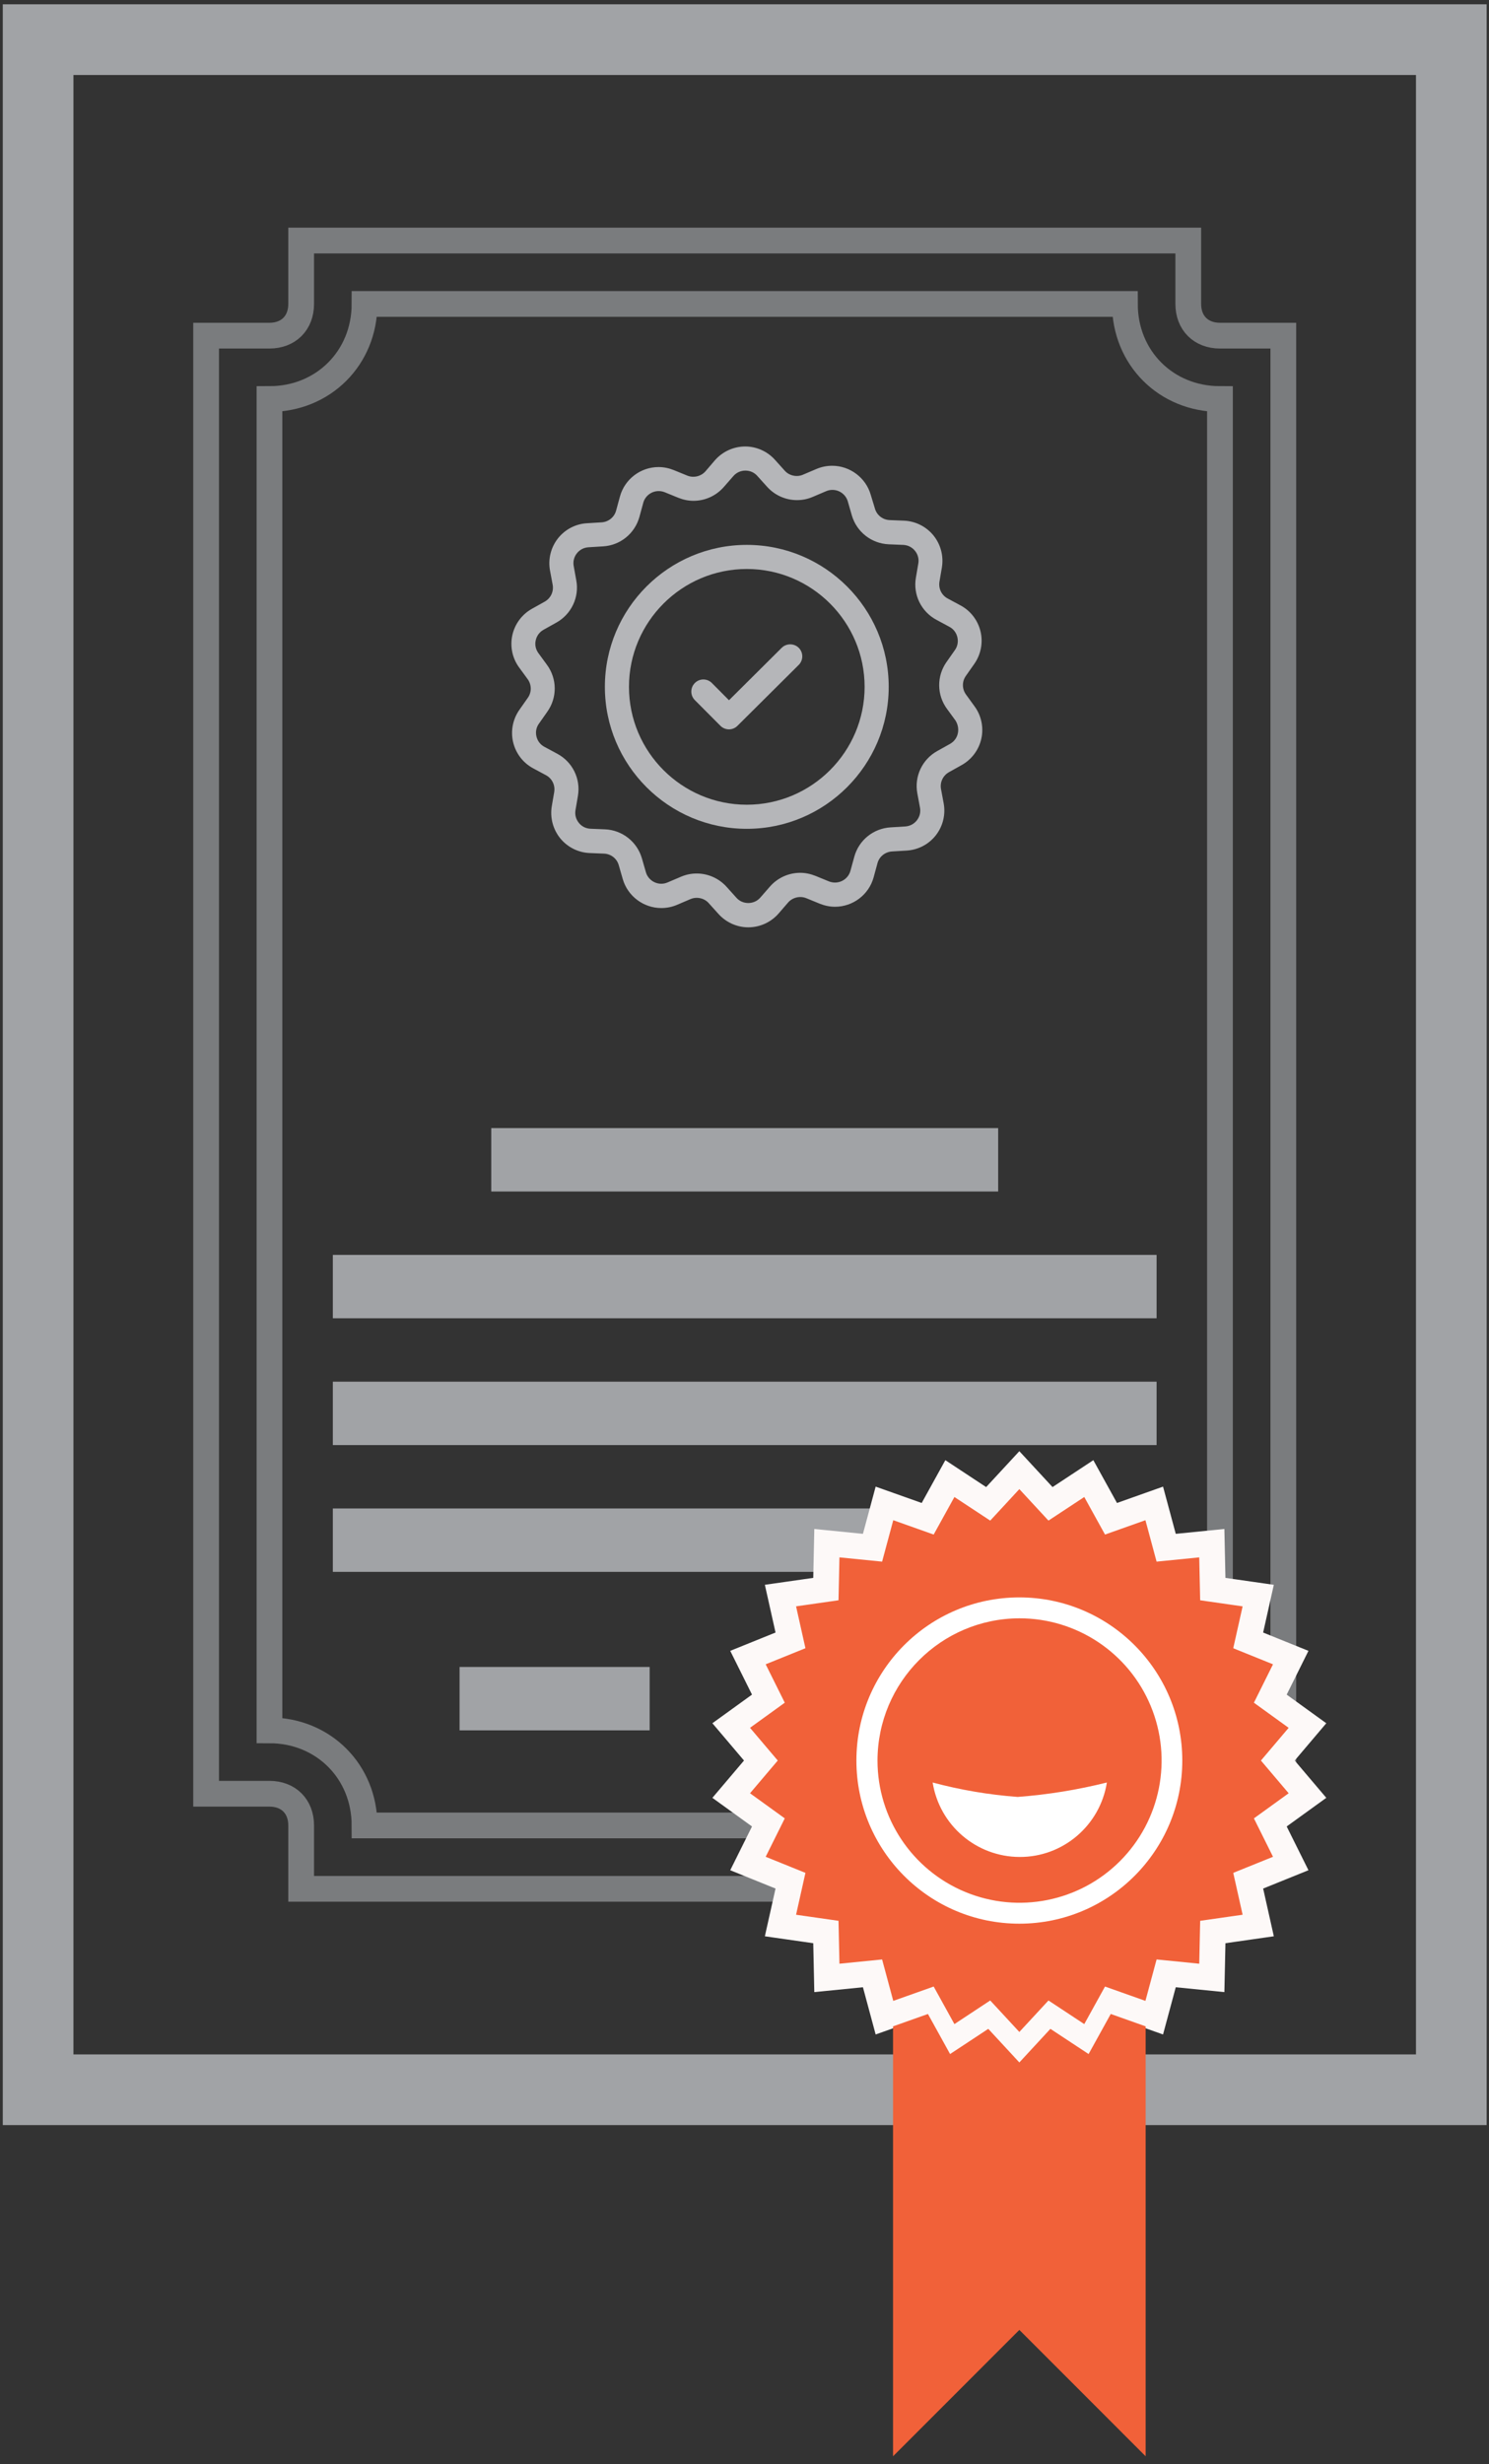 <?xml version="1.0" encoding="UTF-8"?>
<svg width="347px" height="574px" viewBox="0 0 347 574" version="1.1" xmlns="http://www.w3.org/2000/svg" xmlns:xlink="http://www.w3.org/1999/xlink">
    <rect x="0" y="0" width="347" height="574" fill="#333333" stroke="none"/>
    <title>certificate@2x</title>
    <g id="Design" stroke="none" stroke-width="1" fill="none" fill-rule="evenodd">
        <g id="Why-Proud-Smile" transform="translate(-390, -8349)">
            <g id="certificate" transform="translate(390.5, 8349.5)">
                <g id="noun_guarantee_2261669" opacity="0.9">
                    <path d="M0.15,494.5 L345.95,494.5 L345.95,0.5 L0.15,0.5 L0.15,494.5 Z M16.617,16.967 L329.483,16.967 L329.483,478.033 L16.617,478.033 L16.617,16.967 Z" id="Shape" fill="#ADAFB2"></path>
                    <rect id="Rectangle" fill="#ADAFB2" fill-rule="nonzero" x="113.983" y="262.267" width="118.133" height="14.767"></rect>
                    <rect id="Rectangle" fill="#ADAFB2" fill-rule="nonzero" x="77.067" y="291.8" width="191.967" height="14.767"></rect>
                    <rect id="Rectangle" fill="#ADAFB2" fill-rule="nonzero" x="77.067" y="321.333" width="191.967" height="14.767"></rect>
                    <rect id="Rectangle" fill="#ADAFB2" fill-rule="nonzero" x="77.067" y="350.867" width="191.967" height="14.767"></rect>
                    <rect id="Rectangle" fill="#ADAFB2" fill-rule="nonzero" x="106.6" y="387.783" width="44.3" height="14.767"></rect>
                    <rect id="Rectangle" fill="#ADAFB2" fill-rule="nonzero" x="195.2" y="387.783" width="44.3" height="14.767"></rect>
                    <path d="M276.417,70.3 L276.417,55.533 L69.683,55.533 L69.683,70.3 C69.683,74.73 66.73,77.683 62.3,77.683 L47.533,77.683 L47.533,417.317 L62.3,417.317 C66.73,417.317 69.683,420.27 69.683,424.7 L69.683,439.467 L276.417,439.467 L276.417,424.7 C276.417,420.27 279.37,417.317 283.8,417.317 L298.567,417.317 L298.567,77.683 L283.8,77.683 C279.37,77.683 276.417,74.73 276.417,70.3 Z M283.8,402.55 C271.248,402.55 261.65,412.148 261.65,424.7 L84.45,424.7 C84.45,412.148 74.852,402.55 62.3,402.55 L62.3,92.45 C74.852,92.45 84.45,82.852 84.45,70.3 L261.65,70.3 C261.65,82.852 271.248,92.45 283.8,92.45 L283.8,402.55 Z" id="Shape" stroke="#ADAFB2" stroke-width="6" opacity="0.65" fill-rule="nonzero"></path>
                </g>
                <g id="Group" transform="translate(173.5, 345.5)">
                    <path d="M63.55,-3.558 L70.811,4.289 L79.738,-1.593 L84.91,7.765 L94.986,4.19 L97.767,14.512 L108.401,13.453 L108.634,24.144 L119.217,25.66 L116.881,36.094 L126.794,40.1 L122.033,49.669 L130.696,55.929 L123.783,64.083 L130.698,72.236 L122.034,78.496 L126.796,88.067 L116.883,92.073 L119.219,102.507 L108.636,104.024 L108.403,114.712 L97.768,113.653 L94.985,123.976 L84.91,120.401 L79.738,129.761 L70.811,123.876 L63.55,131.722 L56.289,123.876 L47.362,129.761 L42.19,120.402 L32.117,123.977 L29.334,113.653 L18.696,114.712 L18.466,104.024 L7.881,102.507 L10.217,92.073 L0.306,88.066 L5.067,78.496 L-3.598,72.236 L3.317,64.081 L-3.598,55.926 L5.067,49.667 L0.306,40.098 L10.217,36.092 L7.881,25.657 L18.466,24.142 L18.696,13.453 L29.334,14.512 L32.117,4.19 L42.19,7.765 L47.362,-1.593 L56.289,4.289 L63.55,-3.558 Z M63.55,20.84 C51.609,20.84 40.799,25.68 32.974,33.505 C25.148,41.331 20.308,52.142 20.308,64.083 C20.308,76.025 25.148,86.836 32.974,94.661 C40.799,102.487 51.609,107.327 63.55,107.327 C75.492,107.327 86.302,102.487 94.127,94.662 C101.952,86.835 106.792,76.024 106.792,64.081 C106.792,52.141 101.952,41.33 94.126,33.504 C86.302,25.68 75.491,20.84 63.55,20.84 Z" id="Shape" stroke="#FDF9F8" stroke-width="6" fill="#F16139" fill-rule="nonzero"></path>
                    <polygon id="Path" fill="#F16139" fill-rule="nonzero" points="84.85 123.115 81.192 129.731 79.69 132.447 77.098 130.739 70.789 126.58 65.657 132.127 63.55 134.407 61.443 132.127 56.309 126.58 50.002 130.739 47.408 132.447 45.908 129.731 42.248 123.115 35.129 125.639 34.116 126.002 34.116 226.141 63.55 196.705 92.984 226.141 92.984 126.002 91.969 125.639"></polygon>
                    <circle id="Oval" fill="#F16139" fill-rule="nonzero" cx="63.55" cy="64.083" r="47.5"></circle>
                    <path d="M83.948,69.198 C77.126,70.904 70.172,72.029 63.161,72.559 C56.466,72.06 49.832,70.935 43.347,69.198 C44.944,79.161 53.516,86.502 63.599,86.541 C73.696,86.594 82.361,79.226 83.948,69.198 Z M94.168,51.371 C99.307,63.749 96.487,78.006 87.024,87.49 C77.56,96.975 63.318,99.818 50.942,94.693 C38.566,89.569 30.495,77.486 30.495,64.082 C30.522,45.816 45.298,31.008 63.55,30.954 C76.944,30.934 89.029,38.993 94.168,51.371 Z M25.578,64.082 C25.578,85.069 42.579,102.082 63.55,102.082 C84.521,102.082 101.522,85.069 101.522,64.082 C101.522,43.096 84.521,26.082 63.55,26.082 C42.579,26.082 25.578,43.096 25.578,64.082 Z" id="Shape" fill="#FFFFFF"></path>
                </g>
                <g id="noun_guarantee_952398" transform="translate(118, 103.5)" fill="#B5B6B9" fill-rule="nonzero">
                    <g id="Group">
                        <path d="M55.535,22.92 C37.294,22.92 22.463,37.746 22.463,55.988 C22.463,74.207 37.294,89.057 55.535,89.057 C73.779,89.057 88.606,74.206 88.606,55.988 C88.606,37.746 73.779,22.92 55.535,22.92 Z M55.535,83.444 C40.411,83.444 28.078,71.14 28.078,55.988 C28.078,40.864 40.386,28.534 55.535,28.534 C70.683,28.534 82.991,40.863 82.991,55.988 C82.991,71.115 70.662,83.444 55.535,83.444 Z" id="Shape"></path>
                        <path d="M108.611,60.527 L106.618,57.777 C105.679,56.493 105.656,54.731 106.597,53.424 L108.543,50.65 C110.077,48.472 110.627,45.722 110.011,43.109 C109.392,40.495 107.697,38.275 105.335,37.015 L102.354,35.411 C100.932,34.654 100.179,33.096 100.43,31.513 L101.002,28.168 C101.437,25.531 100.728,22.827 99.055,20.742 C97.36,18.655 94.859,17.397 92.203,17.282 L88.81,17.145 C87.206,17.075 85.828,15.996 85.395,14.462 L84.411,11.229 C83.265,7.264 79.574,4.492 75.426,4.492 C74.165,4.492 72.905,4.745 71.735,5.249 L68.617,6.577 C67.174,7.197 65.409,6.808 64.379,5.639 L62.11,3.117 C60.347,1.145 57.804,0 55.17,0 C52.463,0 49.898,1.17 48.109,3.208 L45.909,5.775 C44.878,6.966 43.135,7.38 41.67,6.785 L38.529,5.503 C37.384,5.044 36.193,4.792 34.978,4.792 C30.785,4.792 27.072,7.612 25.969,11.668 L25.076,14.943 C24.662,16.48 23.289,17.58 21.684,17.671 L18.314,17.878 C15.656,18.015 13.159,19.321 11.509,21.429 C9.856,23.537 9.194,26.266 9.673,28.879 L10.293,32.202 C10.59,33.783 9.834,35.366 8.436,36.144 L5.481,37.794 C3.141,39.1 1.47,41.345 0.896,43.959 C0.322,46.572 0.896,49.321 2.479,51.475 L4.473,54.203 C5.411,55.489 5.436,57.251 4.494,58.556 L2.546,61.33 C1.012,63.509 0.462,66.258 1.079,68.871 C1.699,71.485 3.394,73.706 5.754,74.965 L8.735,76.569 C10.157,77.326 10.91,78.884 10.657,80.467 L10.086,83.812 C9.652,86.445 10.36,89.153 12.034,91.238 C13.729,93.325 16.23,94.583 18.884,94.697 L22.278,94.834 C23.882,94.904 25.258,95.98 25.693,97.516 L26.631,100.77 C27.776,104.735 31.468,107.509 35.615,107.509 C36.875,107.509 38.136,107.257 39.306,106.752 L42.419,105.423 C43.865,104.806 45.631,105.194 46.66,106.364 L48.93,108.883 C50.701,110.855 53.244,112 55.878,112 C58.585,112 61.15,110.833 62.939,108.792 L65.159,106.225 C66.192,105.034 67.933,104.62 69.4,105.215 L72.539,106.5 C73.684,106.958 74.878,107.21 76.093,107.21 C80.285,107.21 83.999,104.39 85.098,100.335 L85.991,97.057 C86.404,95.522 87.781,94.423 89.385,94.329 L92.776,94.125 C95.459,93.964 97.933,92.679 99.582,90.572 C101.234,88.463 101.896,85.76 101.417,83.125 L100.798,79.801 C100.5,78.218 101.257,76.638 102.654,75.86 L105.61,74.207 C107.949,72.902 109.621,70.656 110.196,68.044 C110.769,65.43 110.196,62.681 108.611,60.527 Z M104.716,66.828 C104.489,67.883 103.823,68.754 102.884,69.283 L99.929,70.933 C96.421,72.88 94.543,76.844 95.275,80.786 L95.894,84.11 C96.101,85.188 95.825,86.242 95.163,87.09 C94.497,87.939 93.534,88.443 92.435,88.51 L89.065,88.716 C85.054,88.948 81.639,91.697 80.586,95.571 L79.693,98.825 C79.257,100.45 77.767,101.574 76.095,101.574 C75.611,101.574 75.132,101.483 74.673,101.3 L71.532,100.016 C70.386,99.557 69.195,99.304 67.98,99.304 C65.276,99.304 62.71,100.474 60.923,102.512 L58.699,105.06 C57.989,105.882 56.979,106.34 55.879,106.34 C54.804,106.34 53.816,105.906 53.108,105.105 L50.838,102.583 C49.073,100.612 46.53,99.466 43.872,99.466 C42.586,99.466 41.35,99.717 40.181,100.223 L37.063,101.549 C36.583,101.756 36.104,101.85 35.599,101.85 C33.946,101.85 32.481,100.746 32.022,99.167 L31.084,95.913 C29.96,92.064 26.52,89.357 22.51,89.176 L19.118,89.039 C18.039,88.994 17.055,88.51 16.391,87.662 C15.704,86.815 15.431,85.762 15.613,84.707 L16.184,81.362 C16.85,77.396 14.926,73.477 11.372,71.575 L8.394,69.971 C7.431,69.467 6.765,68.595 6.513,67.541 C6.262,66.487 6.467,65.41 7.11,64.539 L9.057,61.766 C11.372,58.491 11.351,54.113 8.966,50.859 L6.973,48.131 C6.332,47.259 6.1,46.184 6.353,45.13 C6.584,44.076 7.249,43.203 8.188,42.678 L11.144,41.028 C14.65,39.081 16.531,35.116 15.796,31.172 L15.2,27.873 C14.993,26.794 15.269,25.74 15.931,24.893 C16.597,24.045 17.56,23.541 18.659,23.474 L22.029,23.267 C26.04,23.036 29.43,20.287 30.509,16.413 L31.402,13.138 C31.837,11.509 33.329,10.385 35,10.385 C35.483,10.385 35.963,10.479 36.422,10.661 L39.563,11.943 C40.708,12.402 41.899,12.654 43.115,12.654 C45.819,12.654 48.386,11.484 50.172,9.445 L52.396,6.903 C53.107,6.077 54.116,5.617 55.216,5.617 C56.291,5.617 57.279,6.055 57.987,6.857 L60.256,9.376 C62.022,11.347 64.564,12.493 67.224,12.493 C68.508,12.493 69.745,12.24 70.915,11.736 L74.032,10.409 C74.512,10.202 74.991,10.111 75.497,10.111 C77.149,10.111 78.614,11.211 79.073,12.79 L80.012,16.047 C81.135,19.896 84.575,22.6 88.586,22.783 L91.977,22.923 C93.056,22.969 94.04,23.448 94.727,24.297 C95.417,25.144 95.689,26.198 95.507,27.252 L94.934,30.6 C94.268,34.564 96.194,38.481 99.746,40.386 L102.726,41.99 C103.69,42.492 104.353,43.364 104.604,44.418 C104.857,45.472 104.653,46.551 104.033,47.42 L102.087,50.193 C99.772,53.471 99.792,57.847 102.178,61.105 L104.171,63.829 C104.716,64.699 104.948,65.774 104.716,66.828 Z" id="Shape"></path>
                        <path d="M63.671,46.892 L51.387,59.105 L47.397,55.094 C46.297,53.994 44.532,53.994 43.432,55.094 C42.332,56.194 42.332,57.959 43.411,59.06 L49.393,65.066 C49.918,65.591 50.63,65.89 51.387,65.89 C52.119,65.89 52.83,65.591 53.358,65.066 L67.636,50.878 C68.736,49.778 68.736,48.013 67.66,46.913 C66.56,45.813 64.771,45.813 63.671,46.892 Z" id="Path"></path>
                    </g>
                </g>
            </g>
        </g>
    </g>
</svg>